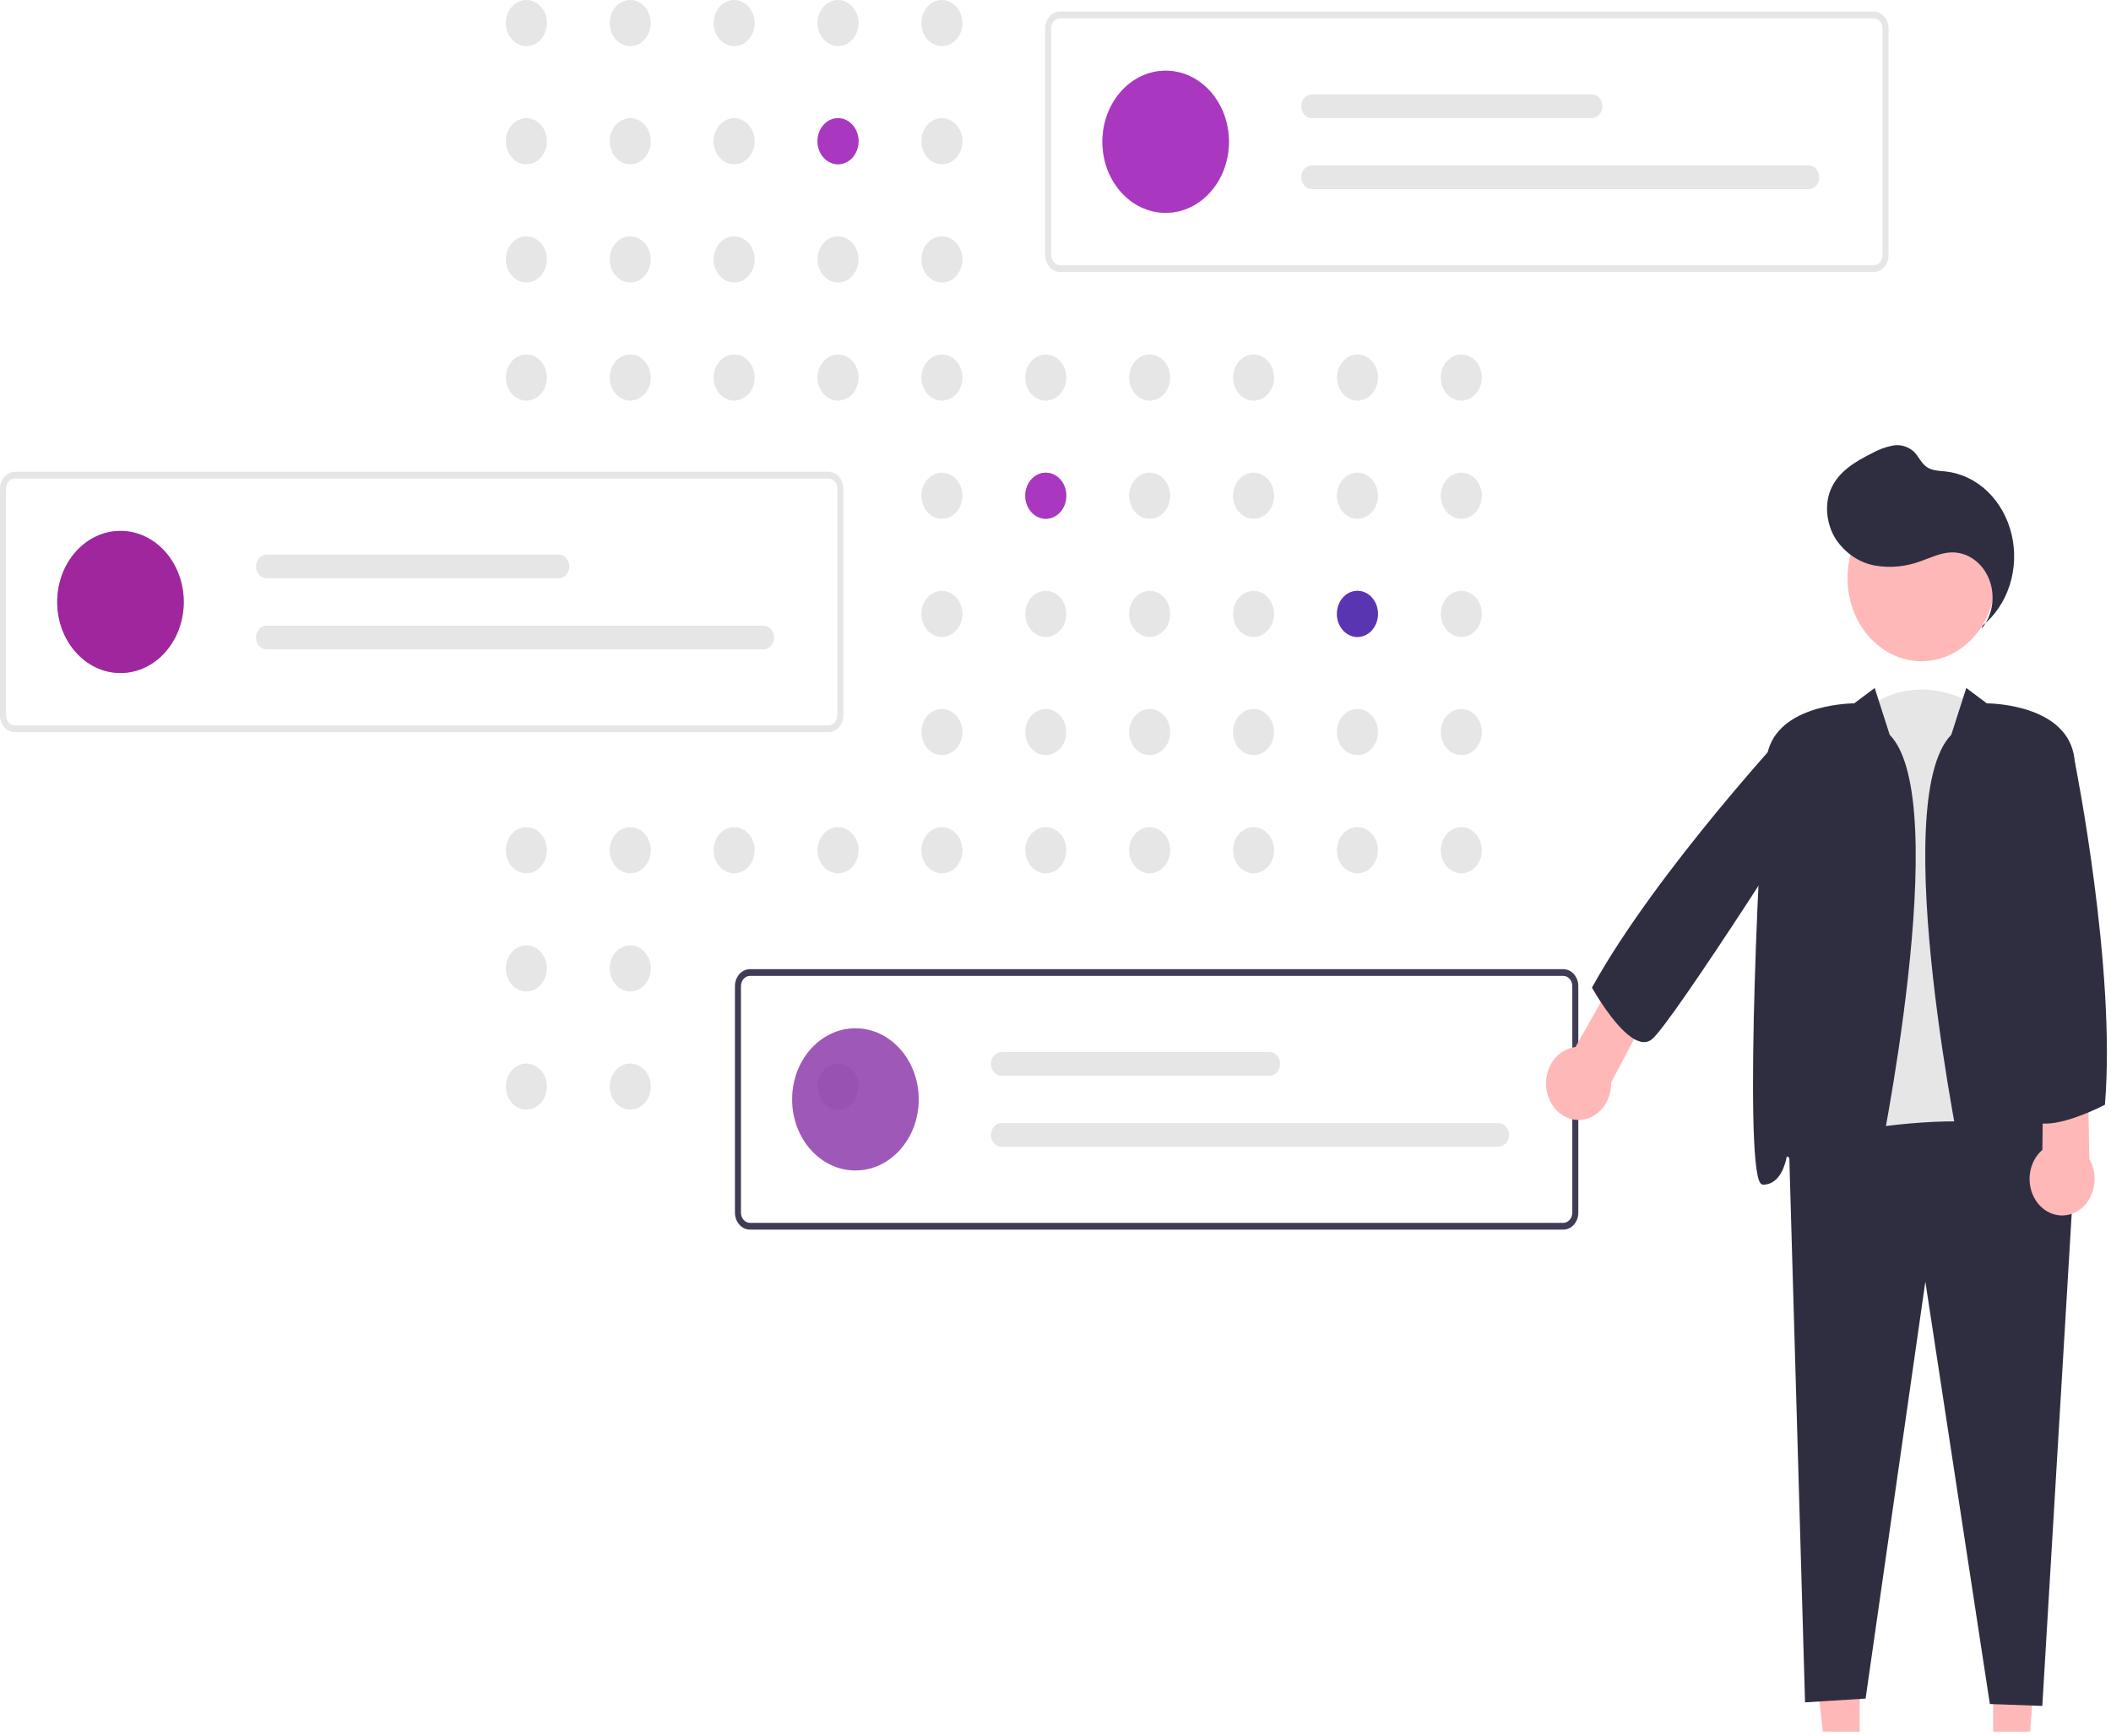 <svg width="276" height="227" viewBox="0 0 276 227" fill="none" xmlns="http://www.w3.org/2000/svg">
<path d="M68.821 6.029C70.302 6.029 71.504 4.679 71.504 3.014C71.504 1.35 70.302 0 68.821 0C67.339 0 66.138 1.35 66.138 3.014C66.138 4.679 67.339 6.029 68.821 6.029Z" fill="#E6E6E6"/>
<path d="M82.403 6.029C83.885 6.029 85.086 4.679 85.086 3.014C85.086 1.35 83.885 0 82.403 0C80.921 0 79.719 1.35 79.719 3.014C79.719 4.679 80.921 6.029 82.403 6.029Z" fill="#E6E6E6"/>
<path d="M95.985 6.029C97.467 6.029 98.668 4.679 98.668 3.014C98.668 1.35 97.467 0 95.985 0C94.503 0 93.302 1.35 93.302 3.014C93.302 4.679 94.503 6.029 95.985 6.029Z" fill="#E6E6E6"/>
<path d="M109.567 6.029C111.049 6.029 112.25 4.679 112.25 3.014C112.25 1.35 111.049 0 109.567 0C108.085 0 106.884 1.35 106.884 3.014C106.884 4.679 108.085 6.029 109.567 6.029Z" fill="#E6E6E6"/>
<path d="M123.149 6.029C124.631 6.029 125.832 4.679 125.832 3.014C125.832 1.35 124.631 0 123.149 0C121.667 0 120.466 1.35 120.466 3.014C120.466 4.679 121.667 6.029 123.149 6.029Z" fill="#E6E6E6"/>
<path d="M68.821 21.479C70.302 21.479 71.504 20.13 71.504 18.465C71.504 16.8 70.302 15.451 68.821 15.451C67.339 15.451 66.138 16.8 66.138 18.465C66.138 20.13 67.339 21.479 68.821 21.479Z" fill="#E6E6E6"/>
<path d="M82.403 21.479C83.885 21.479 85.086 20.13 85.086 18.465C85.086 16.8 83.885 15.451 82.403 15.451C80.921 15.451 79.719 16.8 79.719 18.465C79.719 20.13 80.921 21.479 82.403 21.479Z" fill="#E6E6E6"/>
<path d="M95.985 21.479C97.467 21.479 98.668 20.13 98.668 18.465C98.668 16.8 97.467 15.451 95.985 15.451C94.503 15.451 93.302 16.8 93.302 18.465C93.302 20.13 94.503 21.479 95.985 21.479Z" fill="#E6E6E6"/>
<path d="M109.567 21.479C111.049 21.479 112.25 20.13 112.25 18.465C112.25 16.8 111.049 15.451 109.567 15.451C108.085 15.451 106.884 16.8 106.884 18.465C106.884 20.13 108.085 21.479 109.567 21.479Z" fill="#6C63FF"/>
<path d="M109.567 21.479C111.049 21.479 112.25 20.13 112.25 18.465C112.25 16.8 111.049 15.451 109.567 15.451C108.085 15.451 106.884 16.8 106.884 18.465C106.884 20.13 108.085 21.479 109.567 21.479Z" fill="#E60D83" fill-opacity="0.5"/>
<path d="M123.149 21.479C124.631 21.479 125.832 20.13 125.832 18.465C125.832 16.8 124.631 15.451 123.149 15.451C121.667 15.451 120.466 16.8 120.466 18.465C120.466 20.13 121.667 21.479 123.149 21.479Z" fill="#E6E6E6"/>
<path d="M150.313 21.479C151.795 21.479 152.996 20.13 152.996 18.465C152.996 16.8 151.795 15.451 150.313 15.451C148.831 15.451 147.63 16.8 147.63 18.465C147.63 20.13 148.831 21.479 150.313 21.479Z" fill="#E6E6E6"/>
<path d="M68.821 36.93C70.302 36.93 71.504 35.58 71.504 33.916C71.504 32.251 70.302 30.901 68.821 30.901C67.339 30.901 66.138 32.251 66.138 33.916C66.138 35.58 67.339 36.93 68.821 36.93Z" fill="#E6E6E6"/>
<path d="M82.403 36.93C83.885 36.93 85.086 35.58 85.086 33.916C85.086 32.251 83.885 30.901 82.403 30.901C80.921 30.901 79.719 32.251 79.719 33.916C79.719 35.58 80.921 36.93 82.403 36.93Z" fill="#E6E6E6"/>
<path d="M95.985 36.93C97.467 36.93 98.668 35.58 98.668 33.916C98.668 32.251 97.467 30.901 95.985 30.901C94.503 30.901 93.302 32.251 93.302 33.916C93.302 35.58 94.503 36.93 95.985 36.93Z" fill="#E6E6E6"/>
<path d="M109.567 36.93C111.049 36.93 112.25 35.58 112.25 33.916C112.25 32.251 111.049 30.901 109.567 30.901C108.085 30.901 106.884 32.251 106.884 33.916C106.884 35.58 108.085 36.93 109.567 36.93Z" fill="#E6E6E6"/>
<path d="M123.149 36.93C124.631 36.93 125.832 35.58 125.832 33.916C125.832 32.251 124.631 30.901 123.149 30.901C121.667 30.901 120.466 32.251 120.466 33.916C120.466 35.58 121.667 36.93 123.149 36.93Z" fill="#E6E6E6"/>
<path d="M68.821 52.381C70.302 52.381 71.504 51.031 71.504 49.366C71.504 47.701 70.302 46.352 68.821 46.352C67.339 46.352 66.138 47.701 66.138 49.366C66.138 51.031 67.339 52.381 68.821 52.381Z" fill="#E6E6E6"/>
<path d="M82.403 52.381C83.885 52.381 85.086 51.031 85.086 49.366C85.086 47.701 83.885 46.352 82.403 46.352C80.921 46.352 79.719 47.701 79.719 49.366C79.719 51.031 80.921 52.381 82.403 52.381Z" fill="#E6E6E6"/>
<path d="M95.985 52.381C97.467 52.381 98.668 51.031 98.668 49.366C98.668 47.701 97.467 46.352 95.985 46.352C94.503 46.352 93.302 47.701 93.302 49.366C93.302 51.031 94.503 52.381 95.985 52.381Z" fill="#E6E6E6"/>
<path d="M109.567 52.381C111.049 52.381 112.25 51.031 112.25 49.366C112.25 47.701 111.049 46.352 109.567 46.352C108.085 46.352 106.884 47.701 106.884 49.366C106.884 51.031 108.085 52.381 109.567 52.381Z" fill="#E6E6E6"/>
<path d="M123.149 52.381C124.631 52.381 125.832 51.031 125.832 49.366C125.832 47.701 124.631 46.352 123.149 46.352C121.667 46.352 120.466 47.701 120.466 49.366C120.466 51.031 121.667 52.381 123.149 52.381Z" fill="#E6E6E6"/>
<path d="M136.731 52.381C138.213 52.381 139.414 51.031 139.414 49.366C139.414 47.701 138.213 46.352 136.731 46.352C135.249 46.352 134.048 47.701 134.048 49.366C134.048 51.031 135.249 52.381 136.731 52.381Z" fill="#E6E6E6"/>
<path d="M150.313 52.381C151.795 52.381 152.996 51.031 152.996 49.366C152.996 47.701 151.795 46.352 150.313 46.352C148.831 46.352 147.63 47.701 147.63 49.366C147.63 51.031 148.831 52.381 150.313 52.381Z" fill="#E6E6E6"/>
<path d="M163.895 52.381C165.377 52.381 166.578 51.031 166.578 49.366C166.578 47.701 165.377 46.352 163.895 46.352C162.413 46.352 161.212 47.701 161.212 49.366C161.212 51.031 162.413 52.381 163.895 52.381Z" fill="#E6E6E6"/>
<path d="M177.477 52.381C178.959 52.381 180.16 51.031 180.16 49.366C180.16 47.701 178.959 46.352 177.477 46.352C175.995 46.352 174.794 47.701 174.794 49.366C174.794 51.031 175.995 52.381 177.477 52.381Z" fill="#E6E6E6"/>
<path d="M191.059 52.381C192.541 52.381 193.742 51.031 193.742 49.366C193.742 47.701 192.541 46.352 191.059 46.352C189.577 46.352 188.376 47.701 188.376 49.366C188.376 51.031 189.577 52.381 191.059 52.381Z" fill="#E6E6E6"/>
<path d="M123.149 67.831C124.631 67.831 125.832 66.482 125.832 64.817C125.832 63.152 124.631 61.802 123.149 61.802C121.667 61.802 120.466 63.152 120.466 64.817C120.466 66.482 121.667 67.831 123.149 67.831Z" fill="#E6E6E6"/>
<path d="M136.731 67.831C138.213 67.831 139.414 66.482 139.414 64.817C139.414 63.152 138.213 61.802 136.731 61.802C135.249 61.802 134.048 63.152 134.048 64.817C134.048 66.482 135.249 67.831 136.731 67.831Z" fill="#6C63FF"/>
<path d="M136.731 67.831C138.213 67.831 139.414 66.482 139.414 64.817C139.414 63.152 138.213 61.802 136.731 61.802C135.249 61.802 134.048 63.152 134.048 64.817C134.048 66.482 135.249 67.831 136.731 67.831Z" fill="#E60D83" fill-opacity="0.5"/>
<path d="M150.313 67.831C151.795 67.831 152.996 66.482 152.996 64.817C152.996 63.152 151.795 61.802 150.313 61.802C148.831 61.802 147.63 63.152 147.63 64.817C147.63 66.482 148.831 67.831 150.313 67.831Z" fill="#E6E6E6"/>
<path d="M163.895 67.831C165.377 67.831 166.578 66.482 166.578 64.817C166.578 63.152 165.377 61.802 163.895 61.802C162.413 61.802 161.212 63.152 161.212 64.817C161.212 66.482 162.413 67.831 163.895 67.831Z" fill="#E6E6E6"/>
<path d="M177.477 67.831C178.959 67.831 180.16 66.482 180.16 64.817C180.16 63.152 178.959 61.802 177.477 61.802C175.995 61.802 174.794 63.152 174.794 64.817C174.794 66.482 175.995 67.831 177.477 67.831Z" fill="#E6E6E6"/>
<path d="M191.059 67.831C192.541 67.831 193.742 66.482 193.742 64.817C193.742 63.152 192.541 61.802 191.059 61.802C189.577 61.802 188.376 63.152 188.376 64.817C188.376 66.482 189.577 67.831 191.059 67.831Z" fill="#E6E6E6"/>
<path d="M123.149 83.282C124.631 83.282 125.832 81.932 125.832 80.267C125.832 78.603 124.631 77.253 123.149 77.253C121.667 77.253 120.466 78.603 120.466 80.267C120.466 81.932 121.667 83.282 123.149 83.282Z" fill="#E6E6E6"/>
<path d="M136.731 83.282C138.213 83.282 139.414 81.932 139.414 80.267C139.414 78.603 138.213 77.253 136.731 77.253C135.249 77.253 134.048 78.603 134.048 80.267C134.048 81.932 135.249 83.282 136.731 83.282Z" fill="#E6E6E6"/>
<path d="M150.313 83.282C151.795 83.282 152.996 81.932 152.996 80.267C152.996 78.603 151.795 77.253 150.313 77.253C148.831 77.253 147.63 78.603 147.63 80.267C147.63 81.932 148.831 83.282 150.313 83.282Z" fill="#E6E6E6"/>
<path d="M163.895 83.282C165.377 83.282 166.578 81.932 166.578 80.267C166.578 78.603 165.377 77.253 163.895 77.253C162.413 77.253 161.212 78.603 161.212 80.267C161.212 81.932 162.413 83.282 163.895 83.282Z" fill="#E6E6E6"/>
<path d="M177.477 83.282C178.959 83.282 180.16 81.932 180.16 80.267C180.16 78.603 178.959 77.253 177.477 77.253C175.995 77.253 174.794 78.603 174.794 80.267C174.794 81.932 175.995 83.282 177.477 83.282Z" fill="#E60D83" fill-opacity="0.5"/>
<path d="M177.477 83.282C178.959 83.282 180.16 81.932 180.16 80.267C180.16 78.603 178.959 77.253 177.477 77.253C175.995 77.253 174.794 78.603 174.794 80.267C174.794 81.932 175.995 83.282 177.477 83.282Z" fill="#492DB1" fill-opacity="0.9"/>
<path d="M191.059 83.282C192.541 83.282 193.742 81.932 193.742 80.267C193.742 78.603 192.541 77.253 191.059 77.253C189.577 77.253 188.376 78.603 188.376 80.267C188.376 81.932 189.577 83.282 191.059 83.282Z" fill="#E6E6E6"/>
<path d="M123.149 98.732C124.631 98.732 125.832 97.383 125.832 95.718C125.832 94.053 124.631 92.704 123.149 92.704C121.667 92.704 120.466 94.053 120.466 95.718C120.466 97.383 121.667 98.732 123.149 98.732Z" fill="#E6E6E6"/>
<path d="M136.731 98.732C138.213 98.732 139.414 97.383 139.414 95.718C139.414 94.053 138.213 92.704 136.731 92.704C135.249 92.704 134.048 94.053 134.048 95.718C134.048 97.383 135.249 98.732 136.731 98.732Z" fill="#E6E6E6"/>
<path d="M150.313 98.732C151.795 98.732 152.996 97.383 152.996 95.718C152.996 94.053 151.795 92.704 150.313 92.704C148.831 92.704 147.63 94.053 147.63 95.718C147.63 97.383 148.831 98.732 150.313 98.732Z" fill="#E6E6E6"/>
<path d="M163.895 98.732C165.377 98.732 166.578 97.383 166.578 95.718C166.578 94.053 165.377 92.704 163.895 92.704C162.413 92.704 161.212 94.053 161.212 95.718C161.212 97.383 162.413 98.732 163.895 98.732Z" fill="#E6E6E6"/>
<path d="M177.477 98.732C178.959 98.732 180.16 97.383 180.16 95.718C180.16 94.053 178.959 92.704 177.477 92.704C175.995 92.704 174.794 94.053 174.794 95.718C174.794 97.383 175.995 98.732 177.477 98.732Z" fill="#E6E6E6"/>
<path d="M191.059 98.732C192.541 98.732 193.742 97.383 193.742 95.718C193.742 94.053 192.541 92.704 191.059 92.704C189.577 92.704 188.376 94.053 188.376 95.718C188.376 97.383 189.577 98.732 191.059 98.732Z" fill="#E6E6E6"/>
<path d="M68.821 114.183C70.302 114.183 71.504 112.833 71.504 111.168C71.504 109.504 70.302 108.154 68.821 108.154C67.339 108.154 66.138 109.504 66.138 111.168C66.138 112.833 67.339 114.183 68.821 114.183Z" fill="#E6E6E6"/>
<path d="M82.403 114.183C83.885 114.183 85.086 112.833 85.086 111.168C85.086 109.504 83.885 108.154 82.403 108.154C80.921 108.154 79.719 109.504 79.719 111.168C79.719 112.833 80.921 114.183 82.403 114.183Z" fill="#E6E6E6"/>
<path d="M95.985 114.183C97.467 114.183 98.668 112.833 98.668 111.168C98.668 109.504 97.467 108.154 95.985 108.154C94.503 108.154 93.302 109.504 93.302 111.168C93.302 112.833 94.503 114.183 95.985 114.183Z" fill="#E6E6E6"/>
<path d="M109.567 114.183C111.049 114.183 112.25 112.833 112.25 111.168C112.25 109.504 111.049 108.154 109.567 108.154C108.085 108.154 106.884 109.504 106.884 111.168C106.884 112.833 108.085 114.183 109.567 114.183Z" fill="#E6E6E6"/>
<path d="M123.149 114.183C124.631 114.183 125.832 112.833 125.832 111.168C125.832 109.504 124.631 108.154 123.149 108.154C121.667 108.154 120.466 109.504 120.466 111.168C120.466 112.833 121.667 114.183 123.149 114.183Z" fill="#E6E6E6"/>
<path d="M136.731 114.183C138.213 114.183 139.414 112.833 139.414 111.168C139.414 109.504 138.213 108.154 136.731 108.154C135.249 108.154 134.048 109.504 134.048 111.168C134.048 112.833 135.249 114.183 136.731 114.183Z" fill="#E6E6E6"/>
<path d="M150.313 114.183C151.795 114.183 152.996 112.833 152.996 111.168C152.996 109.504 151.795 108.154 150.313 108.154C148.831 108.154 147.63 109.504 147.63 111.168C147.63 112.833 148.831 114.183 150.313 114.183Z" fill="#E6E6E6"/>
<path d="M163.895 114.183C165.377 114.183 166.578 112.833 166.578 111.168C166.578 109.504 165.377 108.154 163.895 108.154C162.413 108.154 161.212 109.504 161.212 111.168C161.212 112.833 162.413 114.183 163.895 114.183Z" fill="#E6E6E6"/>
<path d="M177.477 114.183C178.959 114.183 180.16 112.833 180.16 111.168C180.16 109.504 178.959 108.154 177.477 108.154C175.995 108.154 174.794 109.504 174.794 111.168C174.794 112.833 175.995 114.183 177.477 114.183Z" fill="#E6E6E6"/>
<path d="M191.059 114.183C192.541 114.183 193.742 112.833 193.742 111.168C193.742 109.504 192.541 108.154 191.059 108.154C189.577 108.154 188.376 109.504 188.376 111.168C188.376 112.833 189.577 114.183 191.059 114.183Z" fill="#E6E6E6"/>
<path d="M68.819 129.633C70.301 129.633 71.502 128.283 71.502 126.619C71.502 124.954 70.301 123.604 68.819 123.604C67.337 123.604 66.136 124.954 66.136 126.619C66.136 128.283 67.337 129.633 68.819 129.633Z" fill="#E6E6E6"/>
<path d="M82.403 129.634C83.885 129.634 85.086 128.284 85.086 126.619C85.086 124.954 83.885 123.605 82.403 123.605C80.921 123.605 79.719 124.954 79.719 126.619C79.719 128.284 80.921 129.634 82.403 129.634Z" fill="#E6E6E6"/>
<path d="M68.819 145.084C70.301 145.084 71.502 143.734 71.502 142.069C71.502 140.404 70.301 139.055 68.819 139.055C67.337 139.055 66.136 140.404 66.136 142.069C66.136 143.734 67.337 145.084 68.819 145.084Z" fill="#E6E6E6"/>
<path d="M82.403 145.084C83.885 145.084 85.086 143.734 85.086 142.07C85.086 140.405 83.885 139.055 82.403 139.055C80.921 139.055 79.719 140.405 79.719 142.07C79.719 143.734 80.921 145.084 82.403 145.084Z" fill="#E6E6E6"/>
<path d="M109.567 145.084C111.049 145.084 112.25 143.734 112.25 142.07C112.25 140.405 111.049 139.055 109.567 139.055C108.085 139.055 106.884 140.405 106.884 142.07C106.884 143.734 108.085 145.084 109.567 145.084Z" fill="#E6E6E6"/>
<path d="M244.948 35.564H138.62C138.098 35.564 137.598 35.33 137.229 34.916C136.859 34.501 136.652 33.939 136.651 33.352V3.72C136.652 3.134 136.859 2.571 137.229 2.157C137.598 1.742 138.098 1.509 138.62 1.508H244.948C245.47 1.509 245.971 1.742 246.34 2.157C246.709 2.571 246.917 3.134 246.917 3.72V33.352C246.917 33.939 246.709 34.501 246.34 34.916C245.971 35.33 245.47 35.564 244.948 35.564ZM138.62 2.393C138.307 2.393 138.007 2.533 137.785 2.782C137.564 3.031 137.439 3.368 137.439 3.72V33.352C137.439 33.704 137.564 34.041 137.785 34.29C138.007 34.539 138.307 34.679 138.62 34.68H244.948C245.262 34.679 245.562 34.539 245.783 34.29C246.005 34.041 246.13 33.704 246.13 33.352V3.72C246.13 3.368 246.005 3.031 245.783 2.782C245.562 2.533 245.262 2.393 244.948 2.393H138.62Z" fill="#E6E6E6"/>
<path d="M152.404 27.827C156.971 27.827 160.673 23.667 160.673 18.536C160.673 13.405 156.971 9.245 152.404 9.245C147.836 9.245 144.134 13.405 144.134 18.536C144.134 23.667 147.836 27.827 152.404 27.827Z" fill="#6C63FF"/>
<path d="M152.404 27.827C156.971 27.827 160.673 23.667 160.673 18.536C160.673 13.405 156.971 9.245 152.404 9.245C147.836 9.245 144.134 13.405 144.134 18.536C144.134 23.667 147.836 27.827 152.404 27.827Z" fill="#E60D83" fill-opacity="0.5"/>
<path d="M171.503 12.342C171.138 12.342 170.787 12.505 170.529 12.796C170.27 13.086 170.125 13.48 170.125 13.891C170.125 14.301 170.27 14.695 170.529 14.986C170.787 15.276 171.138 15.439 171.503 15.439H208.127C208.493 15.439 208.843 15.276 209.102 14.986C209.36 14.695 209.506 14.301 209.506 13.891C209.506 13.48 209.36 13.086 209.102 12.796C208.843 12.505 208.493 12.342 208.127 12.342H171.503Z" fill="#E6E6E6"/>
<path d="M171.503 21.633C171.138 21.633 170.787 21.796 170.529 22.087C170.27 22.377 170.125 22.771 170.125 23.182C170.125 23.592 170.27 23.986 170.529 24.276C170.787 24.567 171.138 24.73 171.503 24.73H236.481C236.847 24.73 237.198 24.567 237.456 24.276C237.715 23.986 237.86 23.592 237.86 23.182C237.86 22.771 237.715 22.377 237.456 22.087C237.198 21.796 236.847 21.633 236.481 21.633H171.503Z" fill="#E6E6E6"/>
<path d="M108.297 95.735H1.969C1.447 95.734 0.947 95.501 0.577 95.086C0.208 94.672 0.001 94.109 0 93.523V63.891C0.001 63.304 0.208 62.742 0.577 62.327C0.947 61.913 1.447 61.679 1.969 61.679H108.297C108.819 61.679 109.32 61.913 109.689 62.327C110.058 62.742 110.266 63.304 110.266 63.891V93.523C110.266 94.109 110.058 94.672 109.689 95.086C109.32 95.501 108.819 95.734 108.297 95.735ZM1.969 62.564C1.656 62.564 1.356 62.704 1.134 62.953C0.913 63.202 0.788 63.539 0.788 63.891V93.523C0.788 93.875 0.913 94.212 1.134 94.461C1.356 94.71 1.656 94.85 1.969 94.85H108.297C108.61 94.85 108.911 94.71 109.132 94.461C109.354 94.212 109.478 93.875 109.479 93.523V63.891C109.478 63.539 109.354 63.202 109.132 62.953C108.911 62.704 108.61 62.564 108.297 62.564H1.969Z" fill="#E6E6E6"/>
<path d="M15.752 87.998C20.32 87.998 24.022 83.838 24.022 78.707C24.022 73.576 20.32 69.416 15.752 69.416C11.185 69.416 7.482 73.576 7.482 78.707C7.482 83.838 11.185 87.998 15.752 87.998Z" fill="#492DB1" fill-opacity="0.9"/>
<path d="M15.752 87.998C20.32 87.998 24.022 83.838 24.022 78.707C24.022 73.576 20.32 69.416 15.752 69.416C11.185 69.416 7.482 73.576 7.482 78.707C7.482 83.838 11.185 87.998 15.752 87.998Z" fill="#E60D83" fill-opacity="0.5"/>
<path d="M34.852 72.513C34.486 72.513 34.136 72.676 33.877 72.966C33.619 73.257 33.474 73.65 33.474 74.061C33.474 74.472 33.619 74.866 33.877 75.156C34.136 75.447 34.486 75.61 34.852 75.61H73.051C73.417 75.61 73.767 75.447 74.026 75.156C74.284 74.866 74.43 74.472 74.43 74.061C74.43 73.65 74.284 73.257 74.026 72.966C73.767 72.676 73.417 72.513 73.051 72.513H34.852Z" fill="#E6E6E6"/>
<path d="M34.852 81.804C34.486 81.804 34.136 81.967 33.877 82.257C33.619 82.548 33.474 82.942 33.474 83.352C33.474 83.763 33.619 84.157 33.877 84.447C34.136 84.738 34.486 84.901 34.852 84.901H99.83C100.196 84.901 100.546 84.738 100.805 84.447C101.063 84.157 101.209 83.763 101.209 83.352C101.209 82.942 101.063 82.548 100.805 82.257C100.546 81.967 100.196 81.804 99.83 81.804H34.852Z" fill="#E6E6E6"/>
<path d="M204.386 160.773H98.058C97.536 160.772 97.035 160.539 96.666 160.124C96.297 159.709 96.09 159.147 96.089 158.56V128.928C96.09 128.342 96.297 127.78 96.666 127.365C97.035 126.95 97.536 126.717 98.058 126.716H204.386C204.908 126.717 205.409 126.95 205.778 127.365C206.147 127.78 206.355 128.342 206.355 128.928V158.56C206.355 159.147 206.147 159.709 205.778 160.124C205.409 160.539 204.908 160.772 204.386 160.773ZM98.058 127.601C97.745 127.601 97.445 127.741 97.223 127.99C97.001 128.239 96.877 128.576 96.877 128.928V158.56C96.877 158.912 97.001 159.25 97.223 159.499C97.445 159.747 97.745 159.887 98.058 159.888H204.386C204.699 159.887 205 159.747 205.221 159.499C205.443 159.25 205.567 158.912 205.568 158.56V128.928C205.567 128.576 205.443 128.239 205.221 127.99C205 127.741 204.699 127.601 204.386 127.601H98.058Z" fill="#3F3D56"/>
<path d="M111.841 153.035C116.409 153.035 120.111 148.876 120.111 143.744C120.111 138.613 116.409 134.453 111.841 134.453C107.274 134.453 103.571 138.613 103.571 143.744C103.571 148.876 107.274 153.035 111.841 153.035Z" fill="#E60D83" fill-opacity="0.5"/>
<path d="M111.841 153.035C116.409 153.035 120.111 148.876 120.111 143.744C120.111 138.613 116.409 134.453 111.841 134.453C107.274 134.453 103.571 138.613 103.571 143.744C103.571 148.876 107.274 153.035 111.841 153.035Z" fill="#492DB1" fill-opacity="0.5"/>
<path d="M130.941 137.55C130.575 137.55 130.225 137.713 129.966 138.004C129.708 138.294 129.563 138.688 129.563 139.099C129.563 139.509 129.708 139.903 129.966 140.194C130.225 140.484 130.575 140.647 130.941 140.647H165.99C166.355 140.647 166.706 140.484 166.964 140.194C167.223 139.903 167.368 139.509 167.368 139.099C167.368 138.688 167.223 138.294 166.964 138.004C166.706 137.713 166.355 137.55 165.99 137.55H130.941Z" fill="#E6E6E6"/>
<path d="M130.941 146.841C130.575 146.841 130.225 147.004 129.966 147.295C129.708 147.585 129.563 147.979 129.563 148.39C129.563 148.8 129.708 149.194 129.966 149.485C130.225 149.775 130.575 149.938 130.941 149.938H195.919C196.285 149.938 196.635 149.775 196.894 149.485C197.152 149.194 197.298 148.8 197.298 148.39C197.298 147.979 197.152 147.585 196.894 147.295C196.635 147.004 196.285 146.841 195.919 146.841H130.941Z" fill="#E6E6E6"/>
<path d="M261.586 153.258C256.969 168.821 238.078 152.314 238.078 152.314L243.116 93.361C250.672 86.759 258.648 92.418 258.648 92.418L261.586 153.258Z" fill="#E6E6E6"/>
<path d="M260.595 205.491L267.031 205.567L265.423 226.412L260.595 226.413L260.595 205.491Z" fill="#FFB8B8"/>
<path d="M243.145 205.491L236.019 205.49L238.316 226.412L243.144 226.413L243.145 205.491Z" fill="#FFB8B8"/>
<path d="M260.16 222.801L251.728 167.576L243.915 222.09L235.999 222.584L233.888 149.544L234.047 149.504C235.356 149.175 266.157 141.575 271.206 152.448L271.232 152.503L267.018 223.05L260.16 222.801Z" fill="#2F2E41"/>
<path d="M251.223 86.453C256.565 86.453 260.895 81.588 260.895 75.586C260.895 69.585 256.565 64.72 251.223 64.72C245.881 64.72 241.551 69.585 241.551 75.586C241.551 81.588 245.881 86.453 251.223 86.453Z" fill="#FFB8B8"/>
<path d="M259.349 157.915C258.215 157.562 257.398 156.099 256.778 153.311C256.671 152.83 246.628 104.771 255.121 96.064L257.079 89.955L259.757 91.962C260.705 91.972 270.398 92.247 271.227 99.228C272.038 106.06 274.246 151.838 272.026 154.686C271.983 154.749 271.928 154.8 271.865 154.836C271.801 154.872 271.732 154.891 271.661 154.894C269.412 154.894 268.73 152.09 268.569 151.197C268.035 151.445 266.442 152.36 263.825 155.3C262.203 157.122 260.932 157.995 259.882 157.995C259.702 157.995 259.522 157.968 259.349 157.915Z" fill="#2F2E41"/>
<path d="M238.359 155.3C235.74 152.359 234.148 151.445 233.614 151.197C233.453 152.09 232.771 154.894 230.522 154.894C230.451 154.891 230.382 154.872 230.319 154.836C230.256 154.8 230.2 154.749 230.157 154.686C227.938 151.839 230.145 106.06 230.956 99.228C231.785 92.247 241.478 91.972 242.426 91.962L245.105 89.955L247.062 96.064C255.554 104.771 245.513 152.83 245.406 153.311C244.785 156.099 243.968 157.562 242.834 157.915C242.661 157.968 242.482 157.995 242.302 157.995C241.251 157.995 239.98 157.122 238.359 155.3Z" fill="#2F2E41"/>
<path d="M259.209 81.793C260.845 80.471 262.084 78.62 262.761 76.487C263.438 74.355 263.522 72.041 263 69.853C262.478 67.666 261.376 65.709 259.84 64.243C258.304 62.777 256.407 61.87 254.401 61.645C253.511 61.545 252.552 61.56 251.814 60.992C251.158 60.487 250.804 59.611 250.202 59.029C249.819 58.696 249.379 58.456 248.91 58.323C248.44 58.19 247.952 58.168 247.474 58.257C246.521 58.441 245.597 58.782 244.732 59.269C242.588 60.343 240.308 61.665 239.332 64.065C238.486 66.143 238.859 68.706 240.056 70.554C241.314 72.383 243.149 73.6 245.182 73.954C247.203 74.293 249.267 74.085 251.201 73.345C252.478 72.894 253.738 72.279 255.076 72.229C256.12 72.19 257.15 72.5 258.037 73.121C258.923 73.742 259.625 74.645 260.054 75.715C260.482 76.785 260.617 77.975 260.442 79.132C260.267 80.288 259.79 81.361 259.071 82.212" fill="#2F2E41"/>
<path d="M206.49 146.437C207.048 146.422 207.598 146.284 208.109 146.031C208.62 145.777 209.082 145.413 209.468 144.959C209.853 144.505 210.156 143.97 210.357 143.385C210.559 142.8 210.656 142.176 210.643 141.548L216.284 130.857L211.926 126.368L205.984 136.902C204.888 137.021 203.875 137.612 203.159 138.552C202.443 139.492 202.08 140.708 202.145 141.943C202.21 143.178 202.7 144.337 203.51 145.175C204.32 146.013 205.388 146.465 206.49 146.437Z" fill="#FFB8B8"/>
<path d="M271.93 158.15C272.398 157.807 272.801 157.364 273.116 156.846C273.432 156.329 273.654 155.746 273.769 155.132C273.884 154.518 273.89 153.884 273.788 153.268C273.685 152.651 273.475 152.063 273.17 151.537L272.954 139.111L267.145 137.873L267.031 150.343C266.155 151.092 265.571 152.194 265.403 153.417C265.235 154.64 265.496 155.889 266.13 156.9C266.765 157.911 267.724 158.607 268.805 158.84C269.887 159.073 271.007 158.826 271.93 158.15Z" fill="#FFB8B8"/>
<path d="M208.206 129.245L208.14 129.127L208.205 129.01C216.665 113.746 234.424 94.68 234.603 94.489L234.659 94.429L236.852 94.404L239.223 101.04C238.485 102.636 218.59 133.829 215.962 135.898C215.753 136.06 215.516 136.172 215.266 136.225C215.016 136.278 214.759 136.271 214.511 136.205C214.074 136.091 213.657 135.892 213.281 135.616C210.857 133.929 208.33 129.466 208.206 129.245Z" fill="#2F2E41"/>
<path d="M266.04 146.662C265.804 146.572 265.588 146.427 265.404 146.238C265.221 146.049 265.074 145.819 264.974 145.563C263.707 142.242 269.136 100.301 269.368 98.517L269.411 98.18L271.247 99.486L271.265 99.575C271.319 99.843 276.665 126.562 275.216 144.317L275.205 144.444L275.103 144.497C274.882 144.612 270.429 146.91 267.461 146.91C266.978 146.924 266.496 146.84 266.04 146.662Z" fill="#2F2E41"/>
</svg>
